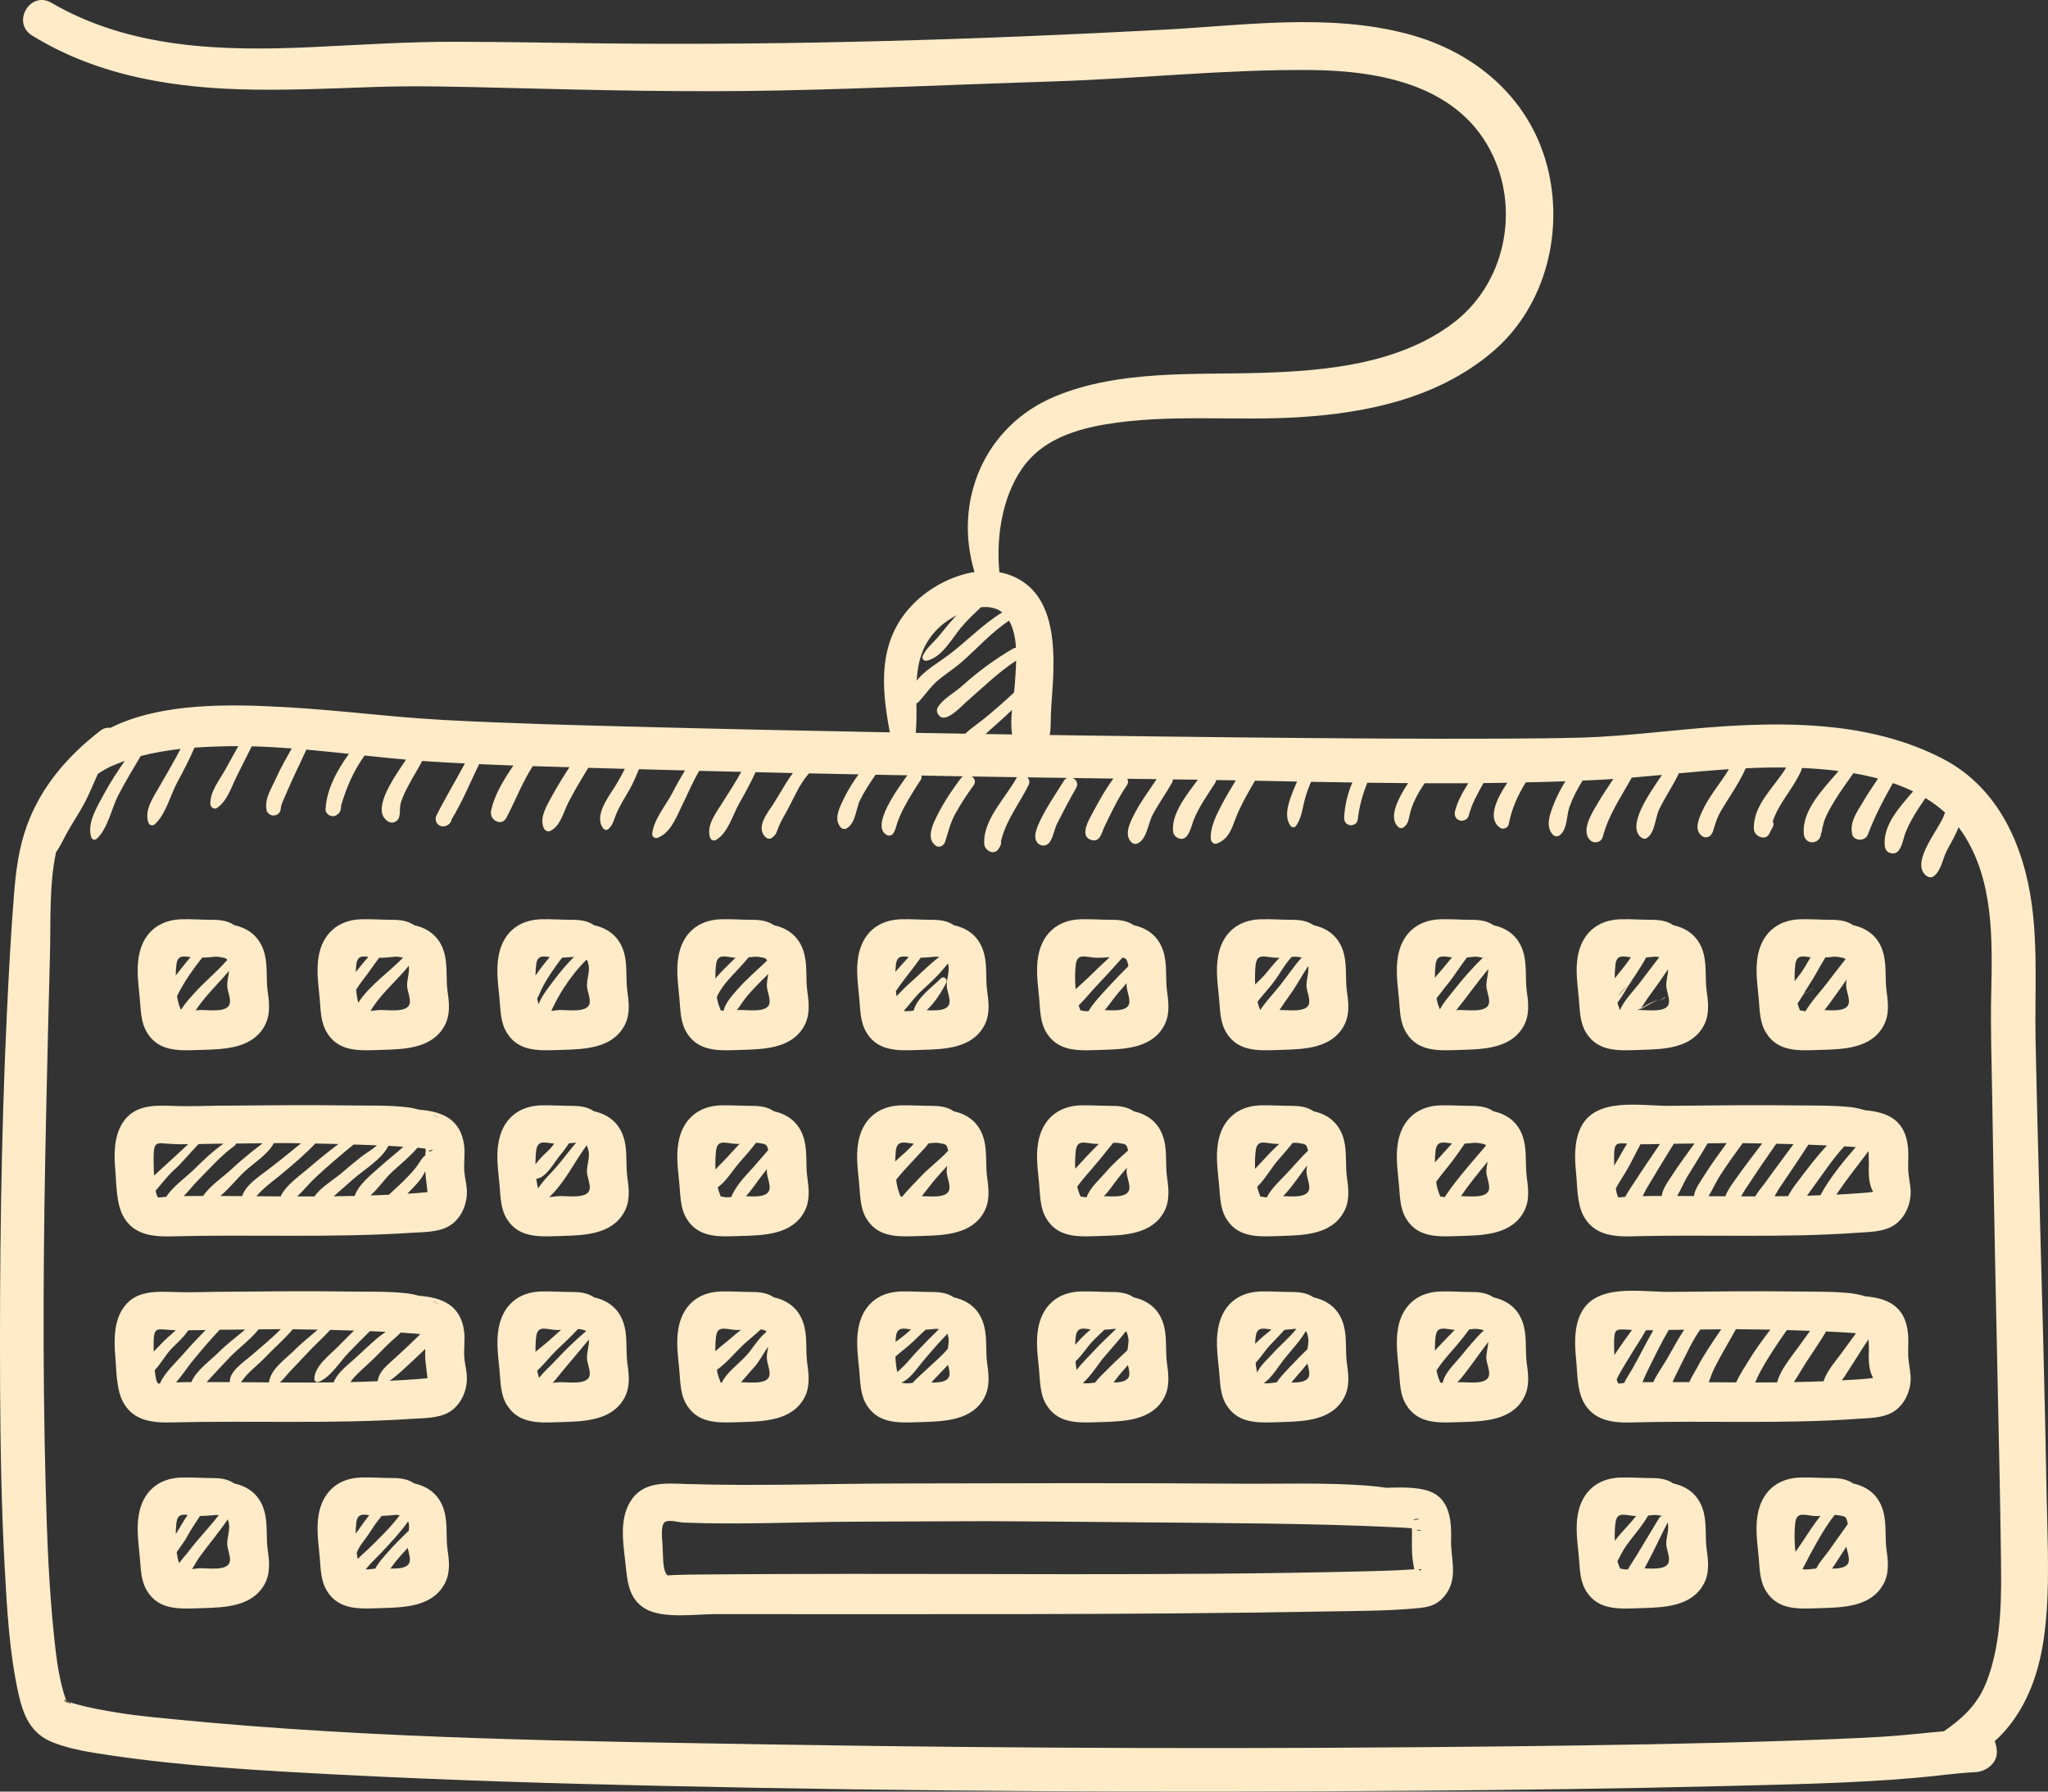 <svg xmlns="http://www.w3.org/2000/svg" width="40" height="35" viewBox="0 0 40 35">
    <rect x="0" y="0" width="40" height="35" fill="#333333" stroke="none"/>
    <g fill="none" fill-rule="evenodd">
        <path d="M0 0H40V40H0z" transform="translate(0 -3)"/>
        <path fill="#FFEBC8" d="M31.552 21.84c.025-.194.147-.16.301-.138l-.062.09c-.075.103-.166.21-.253.32-.001-.102.005-.198.014-.272zm.052.606c.065-.076.138-.146.208-.209-.067.068-.135.144-.208.21zm.514-.68c.01-.017.022-.038.033-.061.055-.004.11-.009.166-.016.025.001.049.002.072.006l.02.003c-.134.17-.264.348-.393.516-.113.145-.297.327-.375.52-.003-.01-.008-.026-.017-.047-.013-.03-.024-.062-.033-.098.085-.114.158-.245.233-.362l.072-.065c.002-.002 0-.003-.001-.002-.024.02-.046.04-.07.064l.068-.104c.081-.115.153-.234.225-.354zm.475.841c-.045.178-.395.124-.568.124l.009-.011-.023.011-.028.002.068-.038c.062-.088.117-.18.17-.25.123-.167.241-.339.36-.51-.003.107-.04.224-.037.323.003.102.074.25.049.35zm-1.613.57c.243.394.682.344 1.08.333.439-.012.972-.03 1.212-.465.117-.212.096-.441.063-.671-.035-.238 0-.487-.056-.722-.08-.339-.31-.514-.596-.577-.118-.082-.26-.107-.433-.106-.202 0-.409-.017-.61-.01-.453.016-.75.29-.825.729-.047.278-.003.545.022.822.02.23.017.464.143.667zm1.613 10.336c-.038.149-.291.134-.474.126l.068-.128c.133-.248.248-.505.378-.755l.006-.014.003.012c.03.125-.034.282-.03.41.003.102.074.25.049.35zm-.6-.171c-.062.103-.136.208-.198.317-.039.002-.076.002-.104-.007-.028-.008-.042-.008-.048-.004-.002-.01-.007-.027-.02-.055-.012-.028-.022-.06-.032-.094.053-.104.105-.206.164-.291.142-.205.314-.385.435-.601.043-.004.085-.007.127-.012.025.001.049.002.072.006.036.005.064.01.085.015-.027 0-.054.014-.072.045-.135.228-.275.453-.41.68zm-.44-.597c.03-.234.203-.134.402-.128-.131.166-.286.314-.416.483-.004-.133.001-.261.013-.355zm1.726-.187c-.08-.339-.31-.514-.596-.577-.118-.082-.26-.107-.433-.106-.202 0-.409-.017-.61-.01-.453.016-.75.29-.825.73-.047.277-.003.544.022.821.02.23.017.464.143.668.243.393.682.343 1.08.332.439-.013.972-.03 1.212-.465.117-.212.096-.441.063-.67-.035-.239 0-.488-.056-.723zm-12.267-7.083c.031-.24.213-.128.418-.128l.033-.001c-.16.157-.313.32-.463.487-.005-.134 0-.264.012-.358zm.728-.147l.038-.003c.024 0 .048.001.072.005.15.023.153.024.183.146-.148.132-.296.261-.426.413-.128.149-.32.313-.384.5-.026 0-.051-.001-.072-.008-.028-.008-.042-.007-.048-.003-.002-.01-.007-.027-.02-.056-.017-.04-.031-.089-.043-.141.096-.132.203-.253.31-.376.134-.155.261-.316.39-.477zm.313.915c-.038.153-.309.133-.493.125.084-.08.153-.184.215-.268.074-.099.154-.193.234-.288-.003.028-.006.056-.005.081.002.102.074.251.05.35zm-1.612.57c.242.394.682.343 1.079.332.439-.012.971-.03 1.212-.465.117-.212.096-.441.063-.67-.034-.238 0-.488-.055-.722-.08-.34-.31-.515-.596-.578-.118-.082-.26-.106-.434-.106-.202 0-.408-.016-.61-.01-.453.016-.749.291-.824.73-.047.277-.004.545.021.822.02.23.018.463.144.667zm-2.942-4.973c.022-.172.12-.164.25-.145-.086.097-.176.192-.262.29.003-.054.007-.103.012-.145zm.766-.15c.024 0 .048 0 .071.005l.007.001c-.191.143-.365.324-.539.478-.103.09-.199.188-.293.288-.005-.032-.01-.065-.013-.1.052-.08.109-.156.166-.231.107-.14.217-.277.317-.421.094-.003.188-.01.284-.02zm.256.158c.03.125-.034.283-.03.41.003.102.075.25.05.35-.036.14-.263.135-.442.127.162-.15.295-.362.384-.54.033-.066-.05-.138-.106-.081-.181.18-.461.37-.533.629-.068.009-.139.017-.192.006.11-.124.211-.261.305-.354.113-.11.232-.211.341-.324.076-.078.145-.165.217-.249l.006.026zm-1.594 1.33c.243.393.682.343 1.08.332.439-.012.971-.03 1.212-.465.117-.212.096-.441.063-.671-.035-.238 0-.487-.056-.722-.08-.339-.309-.514-.596-.577-.118-.082-.26-.107-.433-.106-.202 0-.409-.017-.61-.01-.454.016-.75.29-.824.729-.048.278-.004.545.02.822.022.23.018.464.144.667zM8 33.512c-.03.123-.21.135-.375.13.04-.052.079-.106.118-.155.07-.084.144-.166.22-.247.019.091.056.196.037.272zm-.67.132c-.062.008-.131.018-.187.014.007-.008.012-.017.02-.025.093-.114.204-.214.305-.322.177-.191.355-.38.505-.591l.008.033c.012.048.01.1.002.154l-.02.015c-.147.143-.292.288-.426.444-.074.086-.156.176-.207.278zm-.342-.19c-.008-.036-.016-.075-.021-.116.011-.03.022-.06.04-.09.052-.095.126-.177.186-.267.062-.093.12-.188.19-.275l.071-.092c.09-.003.18-.009.27-.02.025.001.05.002.073.006.004 0 .007 0 .01.002-.177.235-.394.444-.604.65-.056.055-.14.125-.215.203zm-.029-.71c.023-.172.122-.163.253-.144-.068.084-.13.172-.184.25-.022.032-.051.07-.083.109.002-.08.007-.155.014-.215zm1.728-.187c-.08-.339-.31-.514-.596-.577-.119-.082-.26-.107-.434-.106-.203 0-.408-.017-.61-.01-.453.016-.75.29-.824.73-.047.277-.004.544.021.821.02.23.018.464.144.668.242.393.681.343 1.079.332.439-.013.971-.03 1.212-.465.118-.212.097-.441.063-.67-.034-.239 0-.488-.055-.723zm1.786-7.083c.027-.214.175-.149.352-.132-.03.04-.059.077-.09.109-.08.079-.2.184-.277.298 0-.104.005-.2.015-.275zm.64-.139c.041-.003.083-.006.125-.011h.014c-.138.158-.259.33-.399.489-.116.131-.252.257-.343.405-.015-.057-.027-.122-.035-.19l.011-.001c.187-.027.34-.323.454-.46.06-.07.118-.149.172-.232zm.382.148c.03.124-.035.282-.031.41.003.101.075.25.05.349-.046.181-.414.12-.582.124-.056.001-.134.016-.206.021.3-.278.489-.68.73-1.01.017.019.026.05.039.106zM9.9 26.813c.243.394.681.343 1.08.332.438-.012.97-.03 1.211-.465.118-.212.096-.441.063-.67-.034-.238 0-.488-.055-.722-.08-.34-.31-.515-.596-.578-.119-.082-.26-.106-.434-.106-.202 0-.408-.016-.61-.01-.453.016-.75.291-.823.73-.048.277-.005.545.02.822.021.23.018.463.144.667zm11.111 2.297c.025-.19.144-.16.293-.138l-.057.048c-.089.078-.169.163-.248.25.002-.058.006-.114.012-.16zm.56-.133c.069-.003.137-.009.206-.017l.022.001c-.143.14-.292.275-.428.423-.103.112-.237.24-.343.379-.01-.053-.017-.111-.022-.169.125-.112.226-.28.33-.388.074-.08.158-.15.234-.229zm.462.142c.02.079 0 .17-.014.26-.11.107-.227.208-.332.317-.084.088-.212.197-.297.313-.081.01-.177.026-.24.008.164-.141.288-.357.417-.509.142-.168.29-.329.423-.502.02.02.029.051.043.113zm.02.759c-.027.106-.163.129-.304.13.046-.059.088-.118.128-.166l.152-.174c.019.074.038.15.023.21zm-1.613.57c.242.394.682.343 1.079.333.439-.013.971-.031 1.212-.465.117-.213.096-.442.063-.671-.034-.238 0-.487-.055-.722-.08-.34-.31-.514-.596-.578-.118-.081-.26-.106-.434-.105-.202 0-.408-.017-.61-.01-.453.015-.749.29-.824.73-.047.276-.004.544.021.821.02.23.018.464.144.667zm15.666 3.065c-.028.11-.175.131-.324.13.04-.054.077-.112.112-.168.057-.086.112-.174.167-.261.017.097.066.215.045.3zm-.632.128c-.088.01-.2.032-.27.011.05-.086.093-.178.137-.26.149-.272.299-.553.493-.797.022.002.045.002.068.006.152.023.153.023.184.153l.003.02-.001.002c-.124.171-.243.346-.367.517-.08.11-.185.222-.247.348zm-.41-.896c.031-.24.213-.128.418-.127.025 0 .049-.002.073-.003-.121.154-.23.319-.337.484-.043.066-.096.14-.15.217-.025-.199-.022-.426-.004-.57zm1.727-.187c-.08-.339-.309-.514-.596-.577-.117-.082-.26-.107-.433-.106-.202 0-.408-.017-.61-.01-.454.016-.749.29-.824.73-.047.277-.004.544.021.821.021.23.017.464.144.668.242.393.68.343 1.08.332.438-.013.97-.03 1.21-.465.118-.212.097-.441.064-.67-.034-.239 0-.488-.056-.723zm-28.31-4.125l-.02-.01c-.053-.037.278.136.02.01zm-.134 1.49h-.002l-.038.005c-.061.007-.123.011-.185.016-.171.013-.342.022-.514.03.11-.072.208-.163.308-.255.132-.121.261-.243.39-.367-.005.13 0 .247.02.376.01.06.012.132.025.193v.001l-.004.001zm-.971.06c-.177.007-.353.013-.53.017.023-.035.047-.067.073-.095.105-.112.222-.214.334-.319.128-.12.247-.251.376-.372.066-.06.137-.115.195-.18.051.003.103.005.153.01.064.003.127.009.19.014l.043.005c-.167.164-.336.325-.51.482-.143.131-.296.243-.324.439zm-.858.023c-.351.004-.702.003-1.053.001.066-.053.114-.122.179-.194.122-.133.25-.26.372-.393.134-.147.296-.286.433-.439h.011l.455.013c-.102.1-.204.201-.304.304-.168.172-.466.385-.472.64 0 .038.042.075.08.06.238-.09.417-.394.592-.575.135-.14.274-.28.414-.418l.308.013c-.066.05-.133.095-.188.144-.144.125-.281.258-.423.386-.12.109-.342.276-.404.458zm-1.812-.004c.038-.044.07-.094.115-.143.106-.114.23-.209.337-.32.18-.191.39-.368.56-.571.162.002.325.004.486.008-.144.13-.303.25-.432.381-.177.18-.49.385-.518.649l-.548-.004zM4.49 30h-.452l.01-.013c.146-.16.298-.323.448-.48.159-.166.396-.337.554-.537l.435-.004c-.183.186-.399.36-.582.52-.131.112-.433.31-.413.514zm-.752 0c-.1 0-.201.003-.302.006.114-.124.21-.276.306-.395.177-.217.356-.43.549-.633l.498-.005c-.174.15-.364.287-.52.446-.16.16-.438.354-.531.581zm-.614.028c-.019.002-.033.002-.036 0-.033-.024-.052-.132-.066-.26.11-.117.197-.271.29-.379.09-.102.196-.19.284-.293.03-.035.056-.072.082-.108l.34-.005c-.15.15-.297.307-.437.468-.142.164-.365.362-.457.577zM3 29.236c.005-.318.06-.27.338-.254l.097.005c-.103.093-.21.182-.304.284l-.13.134v-.169zm6.066-.218c-.065-.532-.445-.67-.876-.703-.077-.021-.156-.038-.236-.048-.356-.043-.724-.03-1.08-.035-.885-.014-1.77-.003-2.654.005-.244.002-.49.013-.733.006-.41-.01-.857-.062-1.104.347-.156.258-.158.602-.132.89.025.283.016.654.153.91.198.368.571.407.949.398 1.558-.039 3.12.033 4.675-.069.232-.015.52-.008.73-.124.224-.126.348-.381.36-.627.009-.154-.036-.293-.049-.444-.014-.168.017-.337-.003-.506zm2.448.86c-.046.181-.414.12-.582.124-.038 0-.087.008-.136.014.072-.081.138-.17.203-.247.169-.199.336-.4.503-.6.007.115-.04.248-.038.36.003.102.075.25.05.349zm-.985.039c-.015-.042-.027-.09-.037-.141.138-.127.263-.29.378-.399.142-.136.286-.269.418-.413l.022.001c.08.012.118.02.14.04l-.009.005c-.218.183-.417.383-.612.59-.092.099-.21.202-.3.317zm-.056-.807c.03-.24.212-.128.418-.127l.067-.003c-.087.076-.172.152-.257.229-.069.06-.155.127-.242.2-.002-.113.004-.219.014-.299zm1.782.535c-.034-.238 0-.487-.055-.722-.08-.34-.31-.514-.596-.578-.119-.081-.26-.106-.434-.105-.202 0-.408-.017-.61-.01-.453.015-.75.29-.823.73-.048.276-.005.544.02.821.021.23.018.464.144.667.243.394.681.343 1.08.333.438-.013.97-.031 1.211-.465.118-.213.096-.442.063-.671zm-3.773-4.848l-.02-.01c-.053-.036.278.137.02.01zm-.107.68h.019c.133-.057-.007.057-.02 0zm-.027.81h-.002c-.005.002-.016.004-.038.006-.061.007-.123.01-.185.016l-.166.01.029-.03c.082-.083.161-.164.232-.258.027-.036.057-.093.089-.15.003.07.01.139.02.211.01.061.012.132.025.194v.001h-.004zm-.753.053c-.12.006-.24.01-.359.013.155-.134.286-.335.42-.457.171-.157.349-.3.498-.474l.015.001.125.014.016.004.006.043c-.007.02-.008.054-.01.089-.06.041-.087.096-.13.16-.08.122-.184.228-.287.331-.093.094-.196.184-.294.276zm-.667.023c-.137.003-.274.006-.41.007l.374-.329c.22-.193.56-.39.695-.656.097.005.193.01.29.017-.14.131-.295.246-.436.375-.166.15-.443.363-.513.586zm-.784.01h-.34c.132-.122.252-.273.372-.383.235-.217.482-.428.73-.631.152.004.305.01.457.017-.094.083-.21.148-.305.221-.138.108-.271.22-.404.334-.153.127-.39.264-.51.441zm-.662-.001l-.474-.003c.03-.034.061-.068.095-.102.114-.111.243-.204.365-.305.237-.196.478-.4.692-.623l.301.007.148.004c-.191.145-.378.295-.558.45-.171.15-.467.347-.57.572zm-.753-.005l-.424-.003c.172-.146.326-.34.47-.476.163-.153.458-.335.573-.556l.18-.002.353.005c-.216.177-.433.352-.655.521-.176.135-.423.292-.497.51zm-.761-.003h-.066c-.104 0-.209 0-.313.002.1-.103.192-.22.28-.309.227-.23.444-.479.708-.67.018-.013.028-.03.032-.047l.52-.006c-.072.062-.154.118-.207.162-.135.112-.27.221-.397.342-.173.163-.423.322-.557.526zm-.72.015c-.065.007-.152.02-.16.013-.02-.015-.036-.065-.049-.132.121-.135.23-.287.363-.406.165-.148.313-.338.476-.504l.313-.006.174-.002c-.211.149-.394.325-.58.508-.158.154-.408.327-.537.529zM3 25.601c.005-.318.06-.27.338-.254.066.003.128.007.194.007.048 0 .096 0 .144-.002l-.025.024c-.16.147-.316.294-.477.438l-.164.152c-.01-.16-.01-.314-.01-.365zm6.066-.218c-.065-.532-.445-.67-.876-.704-.077-.02-.156-.038-.236-.048-.356-.042-.724-.03-1.08-.035-.885-.013-1.77-.002-2.654.005-.244.003-.49.014-.733.007-.41-.01-.857-.063-1.104.346-.156.258-.158.602-.132.891.025.282.016.654.153.91.198.368.571.407.949.398 1.558-.04 3.12.033 4.675-.069.232-.015.52-.008.73-.125.224-.125.348-.38.36-.627.009-.153-.036-.293-.049-.443-.014-.168.017-.337-.003-.506zm20.014 4.495c-.046.181-.414.12-.582.124-.01 0-.022 0-.034.002.094-.092.172-.208.249-.308.12-.157.231-.324.355-.479-.005.103-.04.215-.038.312.003.102.075.25.05.349zm-.904.138c-.026-.008-.04-.007-.047-.003-.001-.01-.006-.027-.019-.056-.022-.05-.04-.115-.053-.186l.01-.014c.082-.122.172-.234.27-.344.127-.142.247-.29.36-.443l.107-.01c.025 0 .048.001.072.005.05.008.082.013.106.021-.166.161-.313.342-.459.52-.127.156-.304.31-.347.51zm-.137-.906c.028-.223.187-.143.374-.13-.118.119-.234.24-.348.362l-.04.044c0-.104.004-.201.014-.276zm1.727-.187c-.08-.34-.31-.514-.596-.578-.118-.081-.26-.106-.433-.105-.203 0-.409-.017-.61-.01-.454.015-.75.29-.824.73-.047.276-.005.544.02.821.021.23.018.464.144.667.243.394.681.343 1.08.333.438-.013.97-.031 1.211-.465.118-.213.096-.442.063-.671-.033-.238 0-.487-.055-.722zm-.686-2.68c-.043.169-.366.127-.545.124.159-.234.34-.454.52-.673-.012.069-.026.137-.025.2.003.101.075.25.05.349zm-.865.145c-.013-.001-.026-.003-.037-.007-.028-.008-.042-.007-.049-.003-.001-.01-.006-.027-.019-.056-.027-.063-.047-.144-.06-.233.076-.109.161-.21.244-.315.11-.14.214-.285.314-.433.065-.003.131-.009.196-.016.025 0 .048.001.072.005.09.014.127.02.148.049-.207.244-.42.483-.615.738-.067.088-.133.178-.194.271zm-.19-.678c0-.089.006-.17.014-.235.026-.201.157-.156.32-.136l-.332.368-.002.003zm1.741-.422c-.08-.34-.31-.515-.596-.578-.118-.082-.26-.106-.433-.106-.203 0-.409-.016-.61-.01-.454.016-.75.291-.824.73-.047.277-.005.545.02.822.021.23.018.463.144.667.243.394.681.343 1.08.332.438-.012.97-.03 1.211-.465.118-.212.096-.441.063-.67-.033-.238 0-.488-.055-.722zm-5.24.187c.03-.24.212-.128.418-.128l.042-.001c-.087.082-.174.165-.254.255-.065.072-.145.15-.219.233-.005-.134 0-.264.013-.36zm.72-.147l.045-.003c.024 0 .048.001.072.005.151.024.153.023.184.15-.153.147-.287.31-.434.464-.132.138-.283.276-.37.446-.029 0-.056-.002-.079-.009-.027-.008-.041-.007-.048-.003-.001-.01-.006-.027-.019-.056-.017-.04-.031-.087-.043-.138.15-.141.267-.353.389-.497.1-.12.208-.235.304-.359zm.32.915c-.04.156-.32.132-.503.125.172-.182.315-.397.466-.6-.007.043-.013.086-.012.125.003.102.074.251.05.35zm-1.612.57c.243.394.681.343 1.08.332.438-.012.971-.03 1.211-.465.118-.212.097-.441.063-.67-.034-.238 0-.488-.055-.722-.08-.34-.309-.515-.596-.578-.119-.082-.26-.106-.434-.106-.202 0-.408-.016-.61-.01-.453.016-.75.291-.823.73-.048.277-.005.545.02.822.022.23.018.463.144.667zm.572-4.973c.03-.241.212-.129.418-.129.015.001.03 0 .046-.001-.103.106-.194.224-.292.338-.046.053-.115.115-.183.185-.007-.147-.002-.29.01-.393zm.7-.145c.021-.002.044-.003.065-.006.024.001.048.002.072.006l.062.01c-.158.174-.285.37-.433.556-.119.147-.267.303-.378.471-.003-.01-.008-.025-.017-.045-.014-.033-.026-.072-.037-.114l.035-.047c.09-.113.19-.22.277-.335.125-.164.215-.346.354-.496zm.291.563c.003.102.074.25.05.35-.046.18-.407.12-.577.123.063-.09.122-.184.183-.266.138-.187.249-.398.378-.593.018.12-.038.266-.034.386zm-1.563.92c.243.393.681.343 1.08.332.438-.012.971-.03 1.211-.465.118-.212.097-.441.063-.671-.034-.238 0-.487-.055-.722-.08-.339-.309-.514-.596-.577-.119-.082-.26-.107-.434-.106-.202 0-.408-.017-.61-.01-.453.016-.75.29-.823.729-.048.278-.005.545.02.822.022.23.018.464.144.667zm11.111-1.338c.025-.192.145-.16.297-.139-.049.083-.093.162-.133.226-.046.074-.11.155-.177.24-.003-.123.002-.24.013-.327zm.585-.134c.06-.004.12-.01.181-.017.024.001.048.002.072.006.082.013.12.02.143.042-.12.153-.24.307-.357.461-.136.18-.307.357-.425.556-.022 0-.042-.002-.06-.008-.028-.008-.042-.007-.048-.004-.002-.01-.007-.027-.02-.055-.01-.025-.02-.053-.028-.083.037-.052.071-.107.104-.162.082-.053.159-.099.211-.134.002-.001 0-.003-.001-.003-.066.044-.135.086-.205.129.04-.069.078-.135.115-.19.106-.156.189-.325.287-.485.01-.014.02-.033.03-.053zm.457.901c-.039.15-.29.134-.474.126.084-.102.16-.214.235-.317.069-.092.135-.187.2-.282-.007.043-.012.085-.011.124.003.102.075.25.05.35zm-1.613.57c.242.394.68.344 1.08.333.438-.012.97-.03 1.21-.465.118-.212.097-.441.064-.671-.034-.238 0-.487-.056-.722-.08-.339-.309-.514-.596-.577-.117-.082-.26-.107-.433-.106-.202 0-.408-.017-.61-.01-.454.016-.749.29-.824.729-.047.278-.004.545.021.822.021.23.017.464.144.667zM21.012 21.84c.031-.241.213-.129.418-.129.081.001.163-.005.244-.012-.139.128-.276.259-.411.392-.078.076-.168.153-.255.234-.016-.176-.012-.36.004-.485zm.91-.133c.08.016.087.036.112.14.003.01.003.019.004.028-.134.133-.266.27-.394.41-.126.14-.283.295-.383.468-.042.003-.08.002-.11-.007-.028-.008-.042-.007-.048-.004-.002-.01-.007-.027-.02-.055l-.016-.044c.128-.126.244-.273.357-.391.17-.18.335-.361.499-.545zm.131.9c-.037.15-.291.134-.474.126.089-.109.17-.226.254-.328l.173-.2c-.002.018-.003.036-.002.053.002.102.074.25.05.35zm-1.612.57c.242.394.682.344 1.079.333.439-.012.971-.03 1.212-.465.117-.212.096-.441.063-.671-.034-.238 0-.487-.055-.722-.08-.339-.31-.514-.596-.577-.118-.082-.26-.107-.434-.106-.202 0-.408-.017-.61-.01-.453.016-.749.29-.824.729-.047.278-.004.545.021.822.02.23.018.464.144.667zm7.294 10.504v-.001c-.086-.049.095-.016 0 .001zm-.064-.797c.019.006.065.004.077.011l.005.003c.014.009-.068.012-.088-.015l.006.001zm-.075-.204c.024-.002.05-.003.074-.007.018-.002.035-.006.05-.012-.038.04-.084.035-.124.019zm-.198.991c-.258.014-.516.02-.774.027-3.814.093-7.633.036-11.45.052-.57.003-1.141.004-1.712.011l-.296.008c-.144.003-.118.03-.162-.038-.065-.101-.054-.43-.065-.56-.01-.129-.038-.394.056-.442.086-.044.266.012.359.016 1.113.044 2.24-.013 3.354-.018l2.583-.01c1.003.007 2.006.012 3.009.023 1.65.017 3.304.016 4.952.096.097.004.193.01.29.017l.032.002c.004.04.006.079.003.118.001.174-.008.332.016.505.004.028.017.134.03.179l-.225.014zm.944-.593c.008-.31-.013-.715-.317-.895-.232-.137-.617-.13-.943-.118-.12-.017-.243-.032-.395-.044-.813-.06-1.64-.03-2.455-.036-2.22-.017-4.44-.009-6.66-.004-1.384.002-2.776.053-4.159.01-.41-.012-.858-.062-1.105.348-.211.35-.138.794-.095 1.176.037.342.049.703.379.906.342.211.984.112 1.38.112 3.976-.003 7.954.02 11.93-.052.576-.01 1.158-.008 1.733-.059.263-.022.449-.054.616-.293.227-.326.081-.692.09-1.051zm-3.816-3.968c.025-.197.15-.157.308-.136-.095.076-.189.152-.271.232l-.049.048c.002-.053.006-.102.012-.144zm.765-.15l.028.002c-.137.174-.32.321-.465.484-.098.108-.238.228-.3.368-.014-.058-.024-.122-.03-.188.1-.109.188-.246.273-.338.093-.101.197-.203.292-.31.068-.005.135-.01.202-.018zm.256.159c.018.073.003.157-.012.24-.128.12-.25.25-.37.375-.08.086-.165.173-.23.272-.08.008-.18.027-.25.015.163-.115.288-.334.408-.484.138-.174.301-.338.41-.533.021.02.03.052.044.115zm.02.759c-.03.116-.19.133-.345.13.047-.056.093-.114.142-.167.061-.067.117-.135.171-.205.02.083.049.174.031.242zm-1.613.57c.243.394.681.343 1.08.333.438-.013.971-.031 1.211-.465.118-.213.097-.442.063-.671-.034-.238 0-.487-.055-.722-.08-.34-.309-.514-.596-.578-.119-.081-.26-.106-.434-.105-.202 0-.408-.017-.61-.01-.453.015-.75.29-.823.73-.048.276-.005.544.02.821.022.23.018.464.144.667zm5.126-7.84c-.046.18-.414.12-.582.123-.017 0-.036.002-.057.005l.01-.012c.212-.262.402-.536.617-.793-.002.108-.04.226-.038.327.003.102.075.25.05.35zm-.957.112l-.013-.033c-.022-.051-.04-.115-.052-.185.076-.093.145-.193.21-.27.13-.155.25-.358.387-.529.05-.003.1-.008.15-.014.024.001.047.002.071.006.036.005.063.01.085.015-.21.204-.402.424-.583.656-.088.112-.19.225-.255.354zm-.084-.88c.026-.202.157-.156.32-.136-.067.08-.132.161-.195.234l-.14.163c0-.098.006-.19.015-.261zm1.727-.188c-.08-.339-.31-.514-.596-.577-.118-.082-.26-.107-.433-.106-.203 0-.409-.017-.61-.01-.454.016-.75.29-.824.729-.047.278-.005.545.02.822.021.23.018.464.144.667.243.394.681.344 1.08.333.438-.012.97-.03 1.211-.465.118-.212.096-.441.063-.671-.033-.238 0-.487-.055-.722zm-19.293.188c.023-.178.128-.164.264-.143-.043.05-.086.102-.125.154-.047.06-.102.13-.153.207.001-.082.006-.158.014-.218zm.505-.132c.078-.002.156-.008.235-.016-.14.139-.267.288-.385.446-.083.112-.24.3-.309.48-.01-.035-.02-.074-.027-.114.037-.06.059-.124.093-.195.06-.122.135-.238.211-.35.058-.086.12-.168.182-.25zm.517.14c.03.125-.035.283-.031.41.003.102.075.25.05.35-.046.18-.414.12-.582.123-.045.001-.105.011-.164.018l.032-.07c.064-.132.135-.26.215-.384.129-.2.276-.385.444-.55.015.02.023.05.036.103zM9.9 23.178c.243.393.681.343 1.08.332.438-.012.97-.03 1.211-.465.118-.212.096-.441.063-.671-.034-.238 0-.487-.055-.722-.08-.339-.31-.514-.596-.577-.119-.082-.26-.107-.434-.106-.202 0-.408-.017-.61-.01-.453.016-.75.29-.823.729-.048.278-.005.545.02.822.021.23.018.464.144.667zm7.598 2.297c.028-.214.175-.149.352-.132-.052.054-.1.105-.144.146-.062.059-.143.127-.222.201.002-.081.006-.155.014-.215zm.639-.139c.042-.003.084-.006.127-.011.024 0 .048.001.071.005.152.024.154.023.184.15-.159.176-.364.324-.525.494-.12.13-.258.26-.373.404-.017-.004-.027-.003-.032 0-.002-.01-.007-.027-.02-.056-.03-.072-.052-.169-.066-.274l.017-.022c.092-.114.19-.222.29-.327.09-.096.18-.192.269-.29.015-.017.035-.043.058-.073zm.403.907c-.043.166-.355.129-.537.124.1-.12.191-.248.285-.355.07-.082.143-.158.212-.235-.007.04-.011.08-.01.116.003.102.075.251.05.35zm-1.614.57c.243.394.682.343 1.08.332.439-.012.971-.03 1.212-.465.117-.212.096-.441.063-.67-.035-.238 0-.488-.056-.722-.08-.34-.309-.515-.596-.578-.118-.082-.26-.106-.433-.106-.202 0-.409-.016-.61-.01-.454.016-.75.291-.824.73-.048.277-.004.545.02.822.022.23.018.463.144.667zm-2.941 2.297c.03-.24.212-.128.418-.127l.069-.003c-.061.047-.12.096-.179.147-.097.086-.215.174-.322.271 0-.108.004-.21.014-.288zm.563.133c.101-.091.212-.177.31-.272.066.01.097.019.115.046-.163.127-.26.314-.398.466-.144.16-.38.323-.477.528-.011-.001-.018 0-.023.002-.001-.01-.006-.027-.018-.056-.024-.054-.042-.121-.055-.196.202-.142.376-.365.546-.518zm.478.635c-.044.173-.377.126-.554.124.091-.094.173-.202.25-.284.11-.116.185-.277.282-.41-.013.076-.03.152-.027.22.002.103.074.252.049.35zm-1.613.57c.243.394.682.343 1.08.333.438-.013.97-.031 1.212-.465.117-.213.095-.442.063-.671-.035-.238 0-.487-.056-.722-.08-.34-.31-.514-.596-.578-.118-.081-.26-.106-.433-.105-.203 0-.409-.017-.61-.01-.453.015-.75.29-.824.73-.048.276-.004.544.02.821.021.23.018.464.144.667zM3.446 21.84c.024-.183.135-.162.277-.142-.068.078-.134.157-.197.24l-.094.12c.002-.082.006-.158.014-.218zm.766-.15c.024 0 .048 0 .071.005.102.016.135.021.157.06l-.01.008c-.203.231-.445.425-.65.656-.072.08-.174.192-.246.31l-.016-.042c-.027-.06-.046-.14-.06-.225l.01-.022c.067-.138.149-.272.235-.4.078-.114.16-.224.247-.332.087-.003.174-.008.262-.019zm.275.917c-.046.182-.413.12-.581.124-.025.001-.054.004-.084.008.056-.087.119-.17.186-.25.15-.18.316-.345.466-.523-.009.097-.039.202-.036.292.002.102.074.25.05.35zm-1.612.57c.242.394.68.344 1.079.333.439-.012.971-.03 1.212-.465.117-.212.096-.441.063-.671-.034-.238 0-.487-.056-.722-.08-.339-.309-.514-.596-.577-.117-.082-.26-.107-.433-.106-.202 0-.409-.017-.61-.01-.454.016-.75.29-.824.729-.047.278-.004.545.02.822.022.23.018.464.145.667zm4.084-1.337c.022-.166.114-.164.236-.148-.082.095-.163.191-.24.289l-.008.01c.003-.057.007-.108.012-.151zm.258.132c.061-.089.124-.175.188-.261.106-.001.213-.01.32-.022.024.001.048.002.072.006.03.005.055.008.075.013-.227.245-.67.55-.874.883-.02-.076-.034-.165-.042-.257.084-.137.2-.275.261-.362zm.734.286c.003.102.074.25.05.35-.047.18-.414.12-.583.123-.049.001-.116.013-.18.02.079-.14.182-.265.29-.384.151-.167.315-.324.456-.5.02.122-.037.27-.033.391zm-1.563.92c.242.393.681.343 1.079.332.439-.012.971-.03 1.212-.465.118-.212.097-.441.063-.671-.034-.238 0-.487-.055-.722-.08-.339-.31-.514-.596-.577-.119-.082-.26-.107-.434-.106-.203 0-.408-.017-.61-.01-.453.016-.75.29-.824.729-.047.278-.004.545.021.822.02.23.018.464.144.667zm11.39 6.082c.1-.089.192-.186.292-.275l.008-.008c.062-.004.125-.01.187-.017.024 0 .048.001.071.005h.003c-.147.142-.29.29-.43.437-.083.086-.157.18-.24.267-.045.047-.098.09-.144.137-.02-.091-.031-.196-.037-.301.092-.087.196-.16.29-.245zm-.279-.15c.025-.19.144-.16.295-.138-.063.057-.127.112-.192.162-.03.024-.07.05-.112.08.002-.037.005-.073.01-.104zm1.022.009c.017.07.004.152-.01.232-.134.156-.292.286-.442.429-.069.064-.165.147-.245.236-.067.008-.138.015-.186 0-.02-.005-.032-.006-.04-.005.175-.063.308-.277.418-.406.156-.186.318-.374.489-.55l.016.064zm.02.759c-.03.117-.192.133-.35.13.018-.02.034-.04.051-.057.09-.097.184-.19.274-.287.019.075.04.153.025.214zm-1.614.57c.243.394.682.343 1.08.333.439-.013.971-.031 1.212-.465.117-.213.096-.442.063-.671-.035-.238 0-.487-.056-.722-.08-.34-.309-.514-.596-.578-.118-.081-.26-.106-.433-.105-.202 0-.409-.017-.61-.01-.454.015-.75.29-.824.73-.048.276-.004.544.02.821.022.23.018.464.144.667zM1.306 36.245l.005.012c.007.003.016.007.027.01l.022.007c.072.002-.01-.022-.054-.03zm3.181-2.732c-.046.182-.413.12-.581.124-.043 0-.099.01-.155.017.053-.084.099-.17.138-.226.183-.252.385-.49.56-.747l.02.073c.029.125-.035.282-.031.41.002.102.074.25.05.35zm-.99.024c-.02-.062-.035-.135-.046-.213.07-.108.153-.206.212-.32.068-.13.16-.257.243-.388.1-.002.204-.008.306-.02.02 0 .04.001.06.004-.18.237-.39.447-.57.684-.05.069-.134.158-.205.253zm-.05-.792c.02-.158.106-.164.22-.148-.083.108-.14.228-.214.341l-.02.03c0-.084.005-.161.013-.223zm1.726-.187c-.08-.339-.309-.514-.596-.577-.117-.082-.26-.107-.433-.106-.202 0-.409-.017-.61-.01-.454.016-.75.29-.824.73-.047.277-.004.544.02.821.022.23.018.464.145.668.242.393.68.343 1.079.332.439-.013.971-.03 1.212-.465.117-.212.096-.441.063-.67-.034-.239 0-.488-.056-.723zm8.813-7.083c.03-.24.212-.128.418-.128l.042-.001c-.082.085-.162.173-.241.26-.065.072-.152.153-.231.24-.006-.14 0-.274.012-.371zm.78-.15c.018.001.038.002.057.005.146.022.153.025.181.138-.1.11-.193.226-.286.33-.161.176-.344.363-.436.586-.058.007-.115.01-.157-.003-.028-.008-.042-.007-.049-.003-.001-.01-.006-.027-.018-.056-.016-.036-.03-.08-.04-.126.157-.11.28-.314.392-.447.117-.14.247-.275.355-.424zm.26.918c-.036.145-.277.135-.458.126.118-.123.212-.277.315-.408l.096-.122c-.001.019-.002.037-.001.054.002.102.074.251.049.35zm-1.612.57c.243.394.682.343 1.08.332.438-.012.97-.03 1.212-.465.117-.212.095-.441.063-.67-.035-.238 0-.488-.056-.722-.08-.34-.31-.515-.596-.578-.118-.082-.26-.106-.433-.106-.203 0-.409-.016-.61-.01-.453.016-.75.291-.824.73-.048.277-.004.545.02.822.021.23.018.463.144.667zm23.125-.523h-.004l-.043.006c-.056.006-.114.01-.17.014-.152.011-.304.02-.456.028.051-.071.1-.146.15-.216.156-.215.32-.424.48-.635 0 .094.007.226.006.256-.008.142-.005.31.04.447.002.005.022.057.042.092l-.045.008zm-1.246.07c.037-.054.075-.106.115-.161.201-.273.383-.554.613-.805.074.004.147.01.22.015l.004.001c-.197.226-.52.611-.69.94-.088.004-.174.008-.262.01zm-.37.007l-.263.003c.039-.068.075-.135.114-.19.179-.265.36-.53.533-.798.005-.007.007-.014.01-.02.122.004.244.01.365.015-.206.225-.392.468-.574.711-.059.078-.134.177-.185.28zm-.642.005h-.274c.055-.105.124-.202.19-.301.158-.243.323-.48.49-.719l.004-.008c.044 0 .09.001.134.003l.204.005c-.177.244-.36.482-.534.727-.062.088-.15.187-.214.293zm-.583-.002l-.328-.002c.076-.122.138-.261.207-.374.142-.229.303-.444.46-.662l.381.006c-.181.235-.362.472-.533.717-.066.094-.146.2-.187.315zm-.614-.004c-.109 0-.218 0-.327-.002.072-.12.13-.261.19-.365.134-.222.275-.44.405-.663l.373-.004c-.151.206-.301.413-.438.63-.08.127-.183.26-.203.404zm-.628-.002h-.106l-.266.003c.03-.06.058-.119.087-.167.172-.287.343-.573.52-.856.135-.003.27-.003.404-.005-.146.204-.298.405-.434.617-.076.118-.19.263-.205.408zm-.711.016c-.059.005-.132.014-.13.014-.025-.016-.043-.086-.056-.176.063-.123.143-.235.212-.354.097-.167.178-.341.27-.51.126.001.253-.002.38-.005-.184.27-.367.54-.544.813-.04.062-.092.138-.132.218zm-.218-.608c-.002-.081-.002-.146-.002-.171.004-.268.028-.274.255-.261-.089.14-.164.29-.252.43v.002zm5.74-.339c-.046-.563-.412-.707-.84-.744-.083-.025-.185-.05-.274-.06-.352-.037-.714-.03-1.068-.034-.825-.01-1.65 0-2.476.008-.57.005-1.443-.18-1.736.426-.129.266-.12.592-.091.878.028.27.016.602.147.848.196.364.566.408.942.398 1.467-.041 2.938.035 4.403-.07.219-.016.484-.014.68-.124.225-.125.35-.38.363-.627.006-.135-.026-.26-.04-.393-.02-.168.004-.337-.01-.506zM13.986 21.84c.03-.226.19-.142.379-.13-.115.115-.234.227-.343.348l-.05.059c0-.105.004-.202.014-.277zm.765-.15c.025 0 .049 0 .072.005.108.016.14.022.16.07-.204.193-.418.378-.603.59-.104.12-.213.246-.248.392l-.007-.001c-.028-.008-.042-.007-.049-.004-.001-.01-.006-.027-.018-.055-.025-.057-.044-.13-.058-.208.017-.037.034-.074.056-.11.068-.113.155-.213.244-.31.11-.118.22-.235.323-.358.042-.003.086-.006.128-.012zm.276.917c-.046.182-.414.12-.582.124-.015 0-.033.002-.051.004.073-.107.145-.216.232-.316.12-.137.251-.265.38-.393-.011.079-.03.16-.028.232.002.102.074.25.049.35zm-1.613.57c.243.394.682.344 1.08.333.438-.012.97-.03 1.212-.465.117-.212.095-.441.063-.671-.035-.238 0-.487-.056-.722-.08-.339-.31-.514-.596-.577-.118-.082-.26-.107-.433-.106-.203 0-.409-.017-.61-.01-.453.016-.75.29-.824.729-.048.278-.004.545.02.822.021.23.018.464.144.667zm23.125 6.748h-.004c-.002.001-.013.003-.043.006-.056.006-.114.01-.17.015-.116.008-.232.014-.348.02.076-.104.142-.219.213-.325.103-.157.199-.322.309-.476.002.087.007.187.006.213-.008.142-.005.31.04.447.002.005.022.057.042.092-.021.005-.043.008-.045.008zM35.036 30c.093-.136.173-.285.262-.419.125-.189.253-.375.368-.57.06.004.119.005.177.009.133.006.266.014.398.025h.01c-.094.124-.181.251-.274.375-.13.176-.291.354-.361.564-.194.007-.387.013-.58.016zm-.327.005c-.143.001-.285.003-.428.003.033-.073.064-.146.1-.211.152-.281.333-.551.519-.813l.453.015c-.111.159-.227.313-.342.47-.12.166-.25.34-.302.536zm-.8.001c-.178 0-.357-.001-.535-.003.034-.092.065-.183.101-.257.132-.266.288-.52.43-.78.224.002.448.006.672.01-.153.2-.304.405-.433.619-.07.114-.168.262-.234.411zm-.915-.005L32.666 30c.054-.113.106-.226.16-.33.122-.236.227-.482.384-.697.135-.001.271-.004.407-.004-.164.245-.334.485-.47.748-.046.086-.11.184-.153.284zM32.291 30l-.212.002c.037-.083.07-.165.106-.236.132-.266.258-.53.408-.785l.073-.001c.075-.002.152-.003.228-.003-.125.188-.23.39-.345.587-.08.135-.188.281-.258.436zm-.569.017c-.053.005-.108.012-.107.013-.016-.01-.028-.041-.039-.085l.045-.09c.076-.14.164-.272.244-.409.085-.142.194-.297.281-.458l.145-.001c-.137.238-.257.483-.392.724-.051.092-.126.198-.177.306zm-.197-.78c.004-.285.03-.275.296-.259l.055.004c-.1.132-.195.267-.29.408l-.056.083c-.005-.112-.005-.205-.005-.237zm5.742-.168c-.046-.564-.412-.708-.84-.745-.083-.025-.185-.05-.274-.059-.352-.038-.714-.03-1.068-.035-.825-.01-1.65 0-2.476.008-.57.005-1.443-.18-1.736.427-.129.265-.12.591-.091.877.028.27.016.602.147.848.196.364.566.409.942.399 1.467-.042 2.938.035 4.403-.071.219-.016.484-.013.68-.123.225-.126.35-.38.363-.627.006-.136-.026-.26-.04-.394-.02-.168.004-.337-.01-.505zm1.517 6.823c-.17.422-.47.69-.818.93-.403.033-.808.084-1.21.107-.61.035-1.223.058-1.833.078-1.811.06-3.624.088-5.435.109-4.743.054-9.487.044-14.23-.034-3.94-.065-7.908-.107-11.832-.492-.615-.06-.95-.092-1.52-.201-.167-.032-.331-.072-.494-.119-.028-.008-.056-.019-.083-.028h-.003c-.008 0-.016-.002-.023-.004l-.003-.006h-.003l-.002-.007h.002l-.012-.027c-.032-.09-.058-.18-.08-.271-.083-.348-.111-.603-.145-.922-.105-.98-.142-1.97-.168-2.954-.066-2.46-.044-4.923.011-7.382.022-1.008.046-2.016.073-3.023.017-.659-.018-1.35.118-1.997.09-.124.149-.264.226-.401.109-.193.235-.377.337-.573.096-.183.17-.374.256-.558.084-.057.172-.108.268-.151.084-.037.169-.07.256-.101-.144.207-.282.417-.401.638-.13.243-.346.577-.253.855.015.046.07.061.106.028.222-.205.287-.595.427-.862.135-.257.283-.506.432-.754.254-.067.516-.11.778-.14-.125.243-.264.476-.4.715-.12.214-.315.475-.228.725.02.053.082.071.125.033.215-.194.304-.568.44-.822.121-.221.235-.445.335-.675.203-.015.406-.023.604-.027.084-.002.168-.003.252-.002l-.252.455c-.117.209-.302.433-.293.678.002.06.074.113.13.073.203-.14.279-.406.386-.621l.292-.582c.261.007.521.021.781.041-.105.189-.215.376-.302.573-.091.208-.233.4-.19.634.01.057.079.107.137.103.056-.003.09-.02.122-.069.023-.036.017-.082.027-.12.023-.081.06-.148.092-.226.124-.295.267-.58.4-.872.277.025.554.054.831.083-.233.32-.44.705-.456 1.08-.004.104.121.172.209.12.07-.045.09-.088.094-.169 0-.004-.003-.008-.003-.011.103-.354.244-.687.462-.987.27.029.54.056.81.08-.266.39-.69 1-.348 1.21.08.05.187.002.212-.085.025-.086.008-.177.03-.266.037-.143.112-.277.181-.407.077-.144.165-.282.241-.427l.1.008c.244.016.489.03.733.042-.182.339-.382.67-.554 1.013-.066.132.067.265.2.199.058-.029.086-.068.095-.121.204-.334.359-.708.528-1.06l.008-.018c.223.01.447.019.67.027-.185.273-.382.587-.437.897-.03.17.208.3.3.125.177-.337.307-.685.515-1.01.238.008.478.015.717.021-.119.183-.235.369-.34.561-.097.182-.25.414-.164.624.024.056.081.087.14.056.192-.105.247-.362.34-.546.117-.23.251-.451.385-.672L11.49 18l.213.006.501.014c-.06.115-.12.23-.19.341-.129.204-.418.58-.234.82.027.034.07.045.105.014.088-.083.1-.169.146-.281.071-.177.176-.332.269-.497.07-.126.125-.258.18-.39l.9.024c-.086.137-.165.279-.239.423-.131.255-.376.533-.403.82-.004.048.055.092.1.076.256-.096.363-.388.476-.619.113-.232.212-.47.343-.692l.82.02c-.113.209-.245.406-.371.608-.122.195-.316.44-.237.676.016.048.069.072.114.046.23-.127.326-.484.45-.705.115-.204.228-.407.324-.619.243.006.486.01.73.017-.143.188-.25.4-.38.6-.115.178-.358.464-.15.657.028.025.078.037.11.014.084-.059.096-.097.13-.193.048-.13.119-.24.184-.36.13-.24.23-.497.413-.704l.005-.008c.323.008.646.013.97.02-.103.144-.2.292-.277.451-.086.179-.222.42-.069.588.028.03.082.036.116.015.175-.106.176-.384.263-.559.084-.171.19-.33.3-.488l.62.011c-.173.243-.723.98-.407 1.164.035.02.093.018.12-.015.051-.063.063-.137.088-.213.037-.111.086-.216.141-.32.095-.178.203-.35.314-.519.021-.033.026-.064.02-.092l.81.015c-.014.009-.028.02-.04.036-.166.22-.322.452-.447.697-.088.175-.25.477-.042.624.067.047.156-.004.178-.072.065-.2.101-.376.209-.568.104-.186.222-.366.348-.538.052-.072.022-.14-.035-.176l.886.014-.015.022c-.21.383-.657.815-.626 1.284.008.12.176.223.268.11.047-.059.068-.114.058-.16.095-.408.348-.723.538-1.097.03-.06.015-.117-.021-.156l.774.011c-.024.01-.045.028-.061.055-.154.249-.332.505-.459.768-.05.105-.132.278-.089.393.046.12.199.146.273.035.071-.106.086-.25.144-.363.118-.234.24-.466.37-.693.05-.085 0-.163-.067-.193l.794.011c-.176.236-.319.506-.456.765-.065.123-.184.379.03.436.17.047.199-.154.255-.27.13-.267.263-.55.431-.794.033-.05.032-.096.011-.133l.573.007c-.137.212-.292.412-.41.635-.087.166-.249.447-.076.604.035.03.078.034.119.015.179-.086.2-.393.29-.558.113-.213.255-.41.375-.62.014-.024.02-.048.02-.071l.487.006c-.21.285-.51.65-.485.997.005.074.046.124.114.149.19.07.246-.25.29-.36.103-.256.266-.485.415-.715.014-.022.022-.044.025-.064l.383.006c-.099.16-.195.322-.28.486-.1.188-.227.443-.208.66.005.055.056.11.116.088.228-.082.289-.282.369-.492.096-.252.24-.497.377-.735l.823.016c-.022.047-.042.096-.062.144-.083.209-.213.512-.068.72.022.028.072.047.1.012.125-.16.133-.37.19-.559.03-.104.067-.21.113-.312.269.004.537.01.806.013-.098.228-.154.478-.16.702 0 .044.026.096.067.116.056.026.078.024.135 0 .046-.02.062-.073.067-.116.028-.246.094-.475.184-.697l.797.008c-.029.043-.058.087-.084.132-.109.187-.304.543-.11.725.034.032.08.028.114 0 .088-.072.086-.146.113-.251.037-.157.102-.3.183-.438.034-.057.07-.112.107-.166h.852c-.11.174-.212.352-.262.556-.013.056.008.13.065.158.023.011.044.021.071.019.06-.007.12-.038.135-.103.057-.228.174-.429.287-.633l.465-.006c-.218.326-.391.704-.14.88.058.04.155 0 .168-.068.057-.307.178-.567.333-.82.258-.005.516-.012.774-.021-.082.132-.156.27-.214.415-.075.19-.195.47-.024.634.038.037.094.034.134 0 .147-.125.123-.378.185-.553.065-.18.154-.348.255-.51l.272-.012c.11-.005.22-.012.329-.02-.1.152-.205.303-.297.46-.104.179-.349.543-.157.736.078.078.22.043.247-.064.113-.432.356-.776.566-1.158.197-.016.393-.034.59-.052-.222.332-.7.986-.408 1.22.03.024.075.038.111.014.166-.109.161-.39.244-.563.109-.228.252-.437.365-.664.007-.012.01-.025.013-.038.328-.03.655-.06.983-.081-.172.286-.403.544-.534.846-.067.153-.15.36.023.469.063.038.166.004.18-.073-.011.061.018-.028.025-.046.01-.028.017-.057.026-.086.033-.1.062-.187.115-.278.165-.285.36-.548.493-.85.263-.013.526-.019.79-.015-.229.386-.65.725-.63 1.203.005.146.236.241.305.082.021-.05.05-.092.071-.141.012-.027.009-.064-.009-.09.12-.364.4-.638.557-.994.008-.018.011-.035.013-.051.231.01.473.028.717.059-.3.352-.723.771-.679 1.232.02.217.31.212.336 0l.002-.028c.015.023.016-.068.022-.085.017-.055.027-.112.047-.166.049-.13.121-.25.193-.369.114-.186.241-.363.368-.541.162.028.324.062.482.105-.104.152-.206.304-.3.465-.116.195-.253.377-.208.613.026.14.231.153.297.039.015-.027.024-.05.03-.071.13-.338.294-.645.47-.958.135.047.268.1.395.162-.261.305-.588.653-.554 1.057.004.051.026.112.078.136.232.102.266-.213.32-.364.093-.248.245-.477.398-.698.137.083.265.177.383.284-.005.01-.01.021-.014.033-.083.27-.678.934-.357 1.197.038.031.095.048.141.018.153-.103.184-.356.269-.515.08-.149.163-.292.225-.447.03.04.06.082.089.125.6.92.57 2.068.548 3.119-.016.687.01 1.377.02 2.064.031 2.045.073 4.09.118 6.135.018.847.037 1.693.048 2.54.011.911.053 1.887-.292 2.75zm-37.448.383l-.012-.013v.001l-.004-.005c-.014-.012-.011-.005-.001.012-.08-.042-.104-.122 0-.012.003-.001.01 0 .018.002.002.002.003.006.004.01l-.016-.007.011.012zm18.433-18.927l-.52-.008c.045-.042.09-.083.134-.121.13-.114.257-.23.382-.349-.016.163-.022.328.004.478zm-1.87-.608c.013-.005.027-.011.037-.022.14-.148.244-.315.405-.445.142-.115.297-.214.435-.334.314-.273.584-.585.933-.814.086.154.123.339.134.53-.017 0-.036.005-.056.016-.36.209-.692.455-1.001.734-.148.133-.36.238-.467.408-.044.07-.01.146.05.19.014.011.031.016.048.016.146.015.362-.225.456-.306.322-.283.616-.57.974-.808-.004.157-.016.311-.025.448-.004.056-.01.116-.018.177-.181.17-.369.335-.561.492-.123.102-.269.197-.39.311l-.967-.016c.017-.192.015-.386.012-.577zm.447-1.486c.085-.08.206-.165.34-.237-.017.019-.035.035-.051.054-.114.125-.216.26-.326.388-.1.114-.221.21-.285.35-.025.053.015.11.076.098.298-.063.489-.43.67-.647.118-.143.254-.27.39-.397.154-.016.3.01.416.1-.39.237-.697.57-1.063.843-.205.152-.453.291-.609.491.023-.378.113-.736.442-1.043zm21.63 17.1c-.037-2.09-.095-4.179-.152-6.267-.024-.922-.049-1.844-.067-2.765-.017-.88.045-1.767-.072-2.64-.154-1.153-.65-2.293-1.736-2.857-1.308-.68-2.82-.729-4.262-.637-.935.059-1.864.194-2.8.222-.514.014-1.028.017-1.542.02-1.638.007-3.276-.006-4.913-.022-1.31-.013-2.62-.03-3.929-.049.029-.18.016-.38.029-.545.021-.29.045-.581.044-.873-.002-.57-.091-1.259-.623-1.594-.136-.086-.283-.14-.434-.168-.07-.717.069-1.575.528-2.138.377-.463.966-.652 1.538-.75 1.248-.211 2.535-.062 3.793-.141 1.339-.084 2.689-.375 3.742-1.25 1.019-.845 1.41-2.25 1.131-3.52-.308-1.405-1.399-2.361-2.77-2.72-1.54-.404-3.169-.165-4.732-.081-3.615.193-7.253.307-10.873.27-1-.01-2.001-.033-3.002-.033-.936-.001-1.864.062-2.799.105-1.734.08-3.535.03-5.072-.867-.415-.242-.783.389-.376.64 1.308.808 2.83 1.038 4.347 1.057.774.01 1.547-.024 2.32-.051.861-.03 1.72-.004 2.58.017 1.792.045 3.58.088 5.373.05 1.773-.036 3.544-.121 5.316-.176 1.675-.053 3.356-.237 5.031-.223 1.385.012 2.93.307 3.568 1.679.518 1.114.214 2.505-.771 3.257-1.053.804-2.473.94-3.755.98-1.325.04-2.765-.06-4.017.455-1.397.575-2.006 2.055-1.585 3.436-.44.067-.872.305-1.172.599-.723.71-.656 1.625-.482 2.533-1.607-.03-3.213-.064-4.819-.106-1.298-.034-2.599-.066-3.896-.136-1.042-.056-2.077-.196-3.119-.252-1.034-.056-2.387-.095-3.388.405-.064-.007-.133.007-.195.055-.64.492-1.162 1.096-1.439 1.86-.155.427-.213.874-.249 1.322-.063.782-.104 1.565-.141 2.35-.115 2.44-.143 4.89-.132 7.334.006 1.164.027 2.329.09 3.492.046.817.09 1.655.269 2.457.098.44.245.786.684.956.347.134.725.19 1.091.245 1.47.218 2.961.3 4.444.378 2.137.111 4.275.176 6.414.223 4.896.11 9.793.13 14.69.093 2.011-.016 4.022-.041 6.032-.092 1.222-.032 2.45-.052 3.667-.157.4-.034.798-.093 1.199-.114.214-.01.436-.181.419-.415-.005-.071-.02-.134-.041-.19.136-.122.261-.262.377-.428.363-.517.53-1.121.602-1.739.098-.823.052-1.667.038-2.495zm-7.892-9.677l-.033.018-.017.025c.122-.066.244-.136.362-.2-.107.047-.213.097-.312.157zm.429-.193l-.117.078.123-.068c.005-.003 0-.014-.006-.01z" transform="translate(0 -3)"/>
    </g>
</svg>
